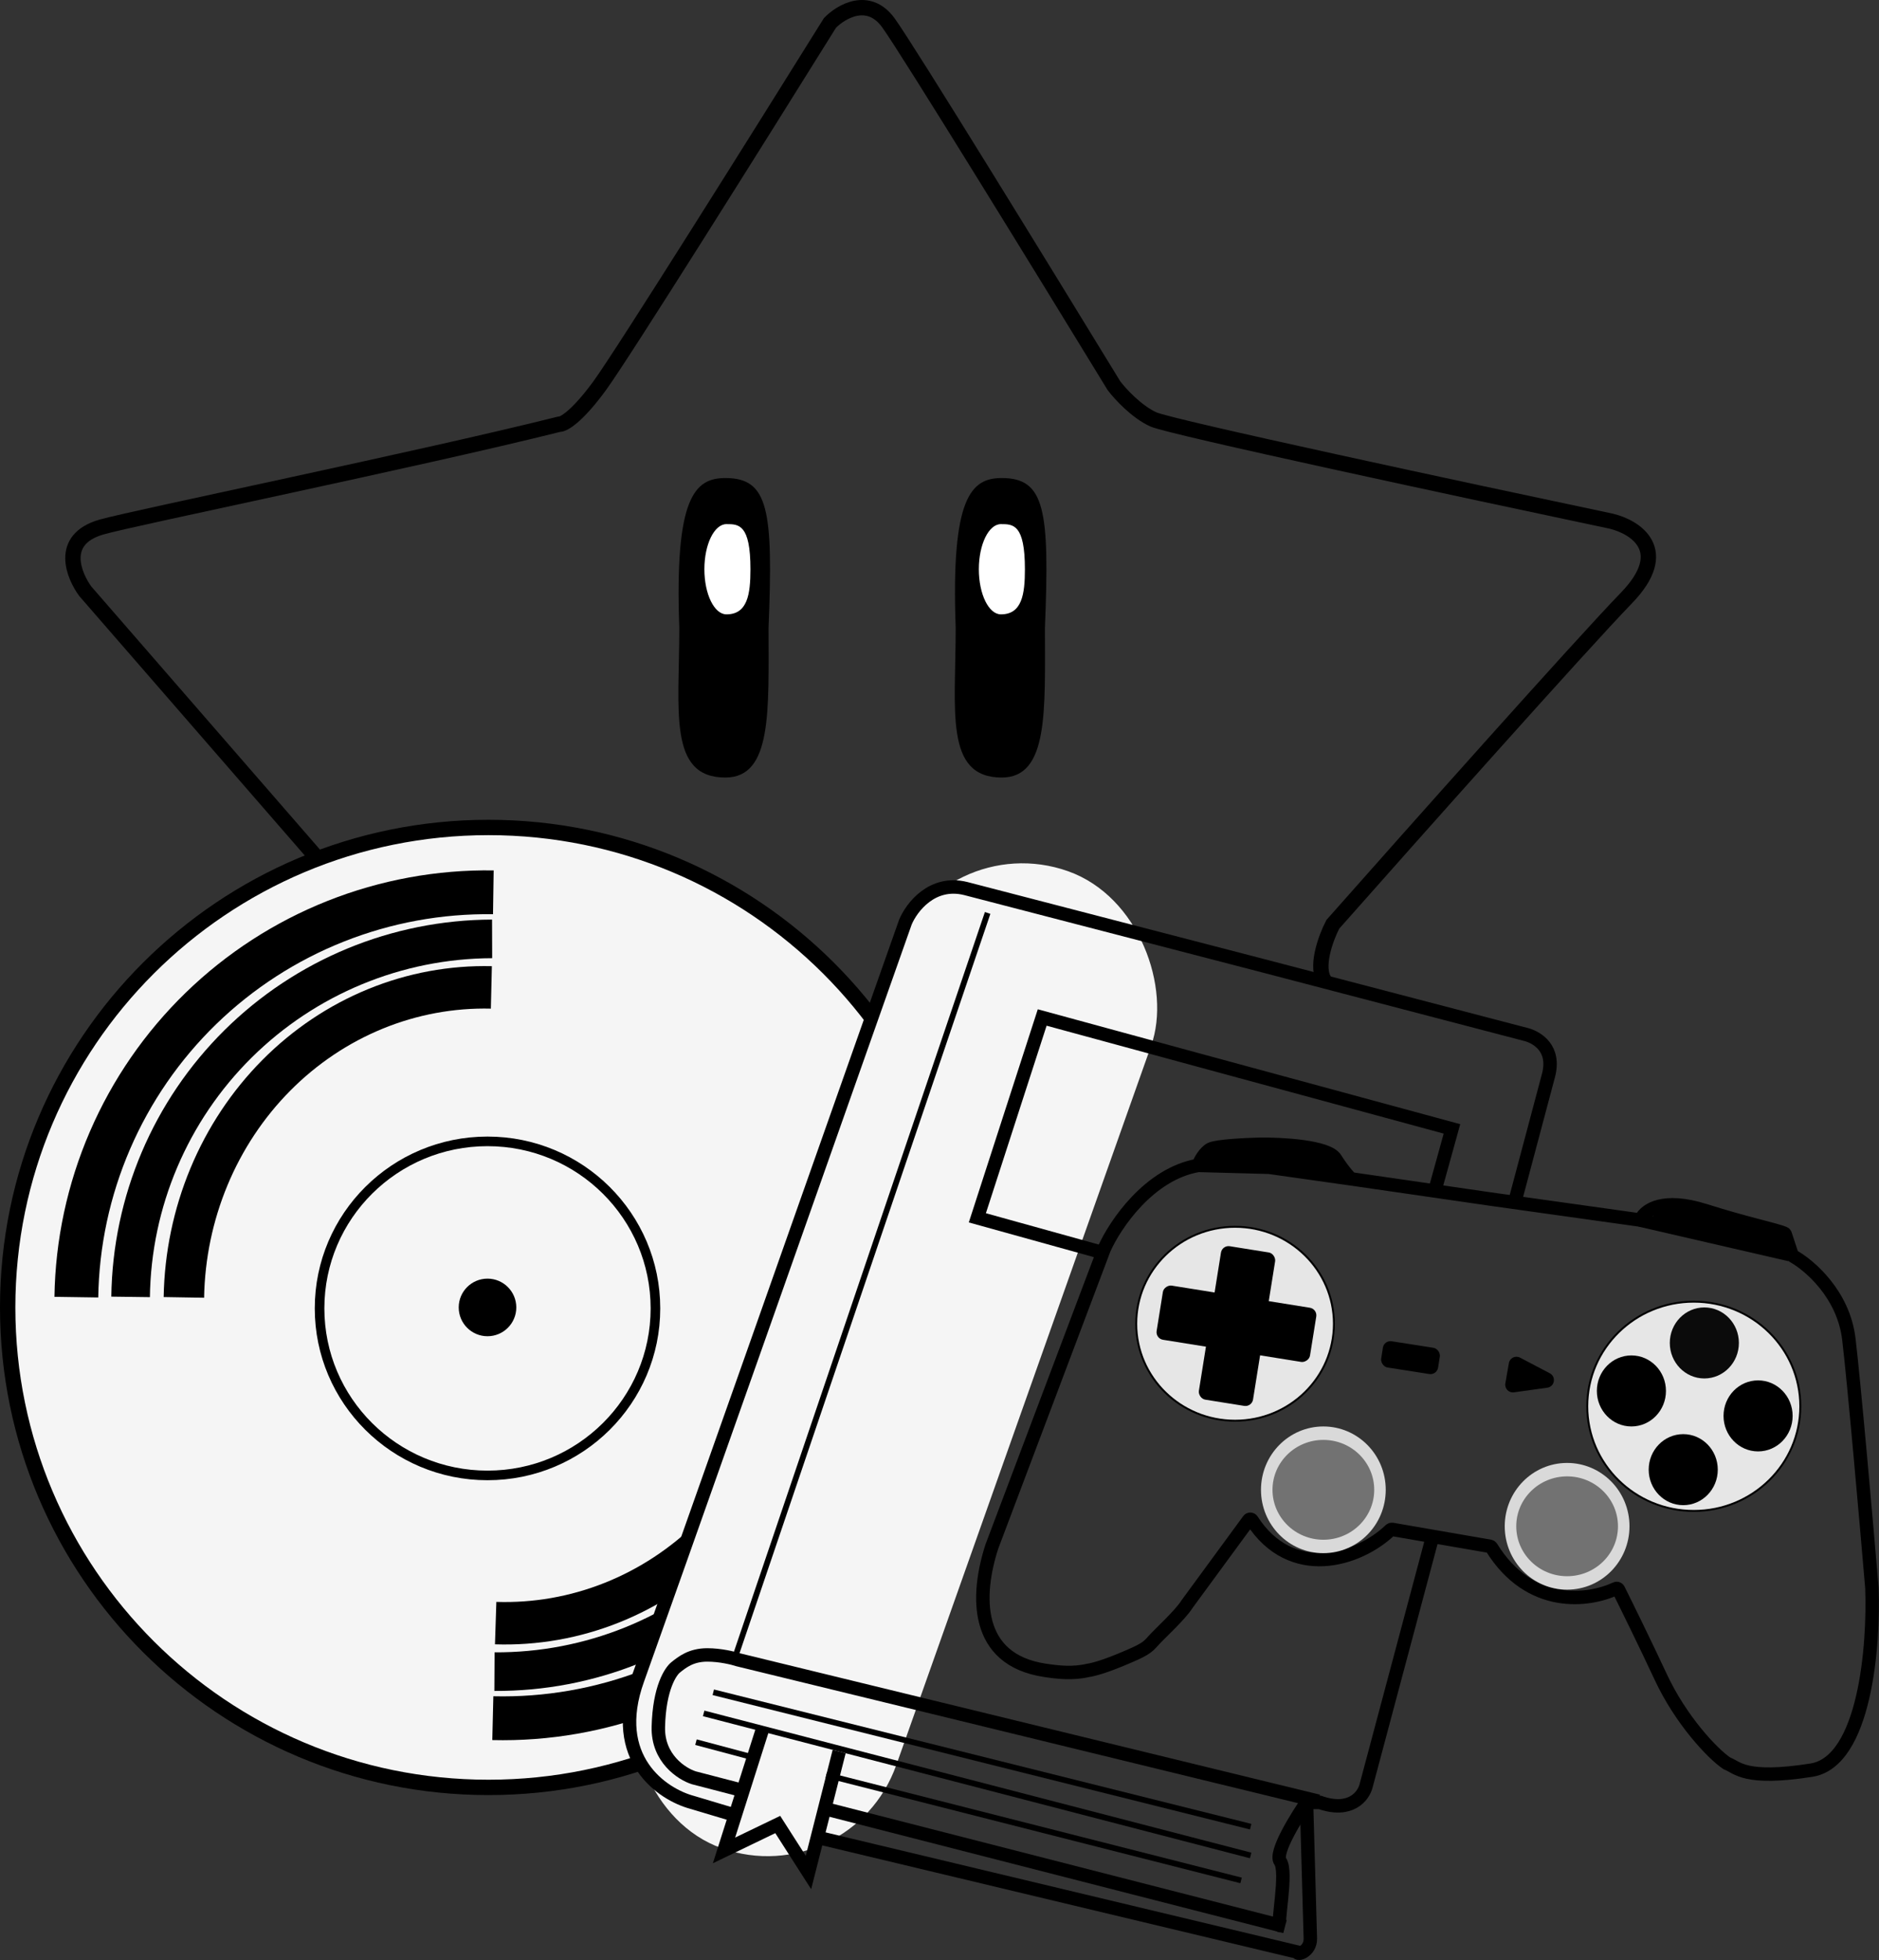 <svg width="979" height="1021" viewBox="0 0 979 1021" fill="none" xmlns="http://www.w3.org/2000/svg">
<rect x="0" y="0" width="979" height="1021" fill="#333333" stroke="none"/>
<path d="M400.428 327C400.428 370.078 402.429 405 377.928 405C347.929 405 353.931 370.078 353.931 327C351.433 259 361.931 249 377.928 249C400.428 249 402.929 265.5 400.428 327Z" fill="black"/>
<path d="M544.431 327C544.431 370.078 546.432 405 521.931 405C491.932 405 497.933 370.078 497.933 327C495.436 259 505.934 249 521.931 249C544.431 249 546.932 265.5 544.431 327Z" fill="black"/>
<path d="M207.422 495.451L44.422 307.951C38.941 300.5 29.941 281.071 52.94 274.5C69.74 269.7 218.756 239.118 291.422 220.951C293.422 221.118 300.422 217.351 312.422 200.951C324.422 184.551 397.422 68.118 432.422 11.951C438.256 5.951 452.522 -2.449 462.922 11.951C473.322 26.351 545.589 143.951 580.422 200.951C583.589 205.118 592.122 214.451 600.922 218.451C609.722 222.451 763.589 255.451 839.422 271.451C852.089 274.451 871.422 286.651 847.422 311.451C823.422 336.251 735.422 435.118 694.422 481.451C690.782 488.467 684.9 504.3 690.5 511.5" stroke="black" stroke-width="8"/>
<path d="M254.5 431C392.855 431 505 542.936 505 681C505 819.064 392.855 931 254.5 931C116.145 931 4 819.064 4 681C4 542.936 116.145 431 254.5 431Z" fill="#F5F5F5" stroke="black" stroke-width="8"/>
<path d="M254 594.5C302.338 594.5 341.5 633.464 341.5 681.5C341.5 729.536 302.338 768.5 254 768.5C205.662 768.5 166.5 729.536 166.5 681.5C166.5 633.464 205.662 594.5 254 594.5Z" fill="#F5F5F5" stroke="black" stroke-width="5"/>
<circle cx="254" cy="681" r="12.5" fill="black" stroke="black" stroke-width="5"/>
<path d="M257.211 453.368C227.601 452.926 198.194 458.32 170.669 469.242C143.144 480.165 118.039 496.402 96.789 517.026C75.539 537.651 58.56 562.259 46.82 589.446C35.08 616.632 28.81 645.865 28.368 675.475L51.193 675.816C51.59 649.203 57.226 622.93 67.777 598.496C78.329 574.061 93.589 551.944 112.688 533.407C131.787 514.871 154.35 500.277 179.089 490.46C203.827 480.644 230.257 475.795 256.87 476.193L257.211 453.368Z" fill="black"/>
<path d="M256.368 478.98C204.148 479.147 154.086 499.83 116.977 536.571C79.868 573.311 58.685 623.164 57.996 675.379L78.099 675.644C78.719 628.704 97.762 583.887 131.122 550.858C164.483 517.829 209.488 499.235 256.432 499.085L256.368 478.98Z" fill="black"/>
<path d="M256.268 503.253C234.26 502.729 212.362 506.779 191.835 515.171C171.309 523.562 152.559 536.129 136.666 552.148C120.773 568.167 108.05 587.321 99.23 608.508C90.41 629.695 85.667 652.496 85.274 675.599L106.341 675.954C106.684 655.767 110.829 635.844 118.535 617.331C126.242 598.818 137.359 582.081 151.246 568.085C165.133 554.088 181.516 543.107 199.452 535.775C217.388 528.443 236.522 524.904 255.752 525.362L256.268 503.253Z" fill="black"/>
<path d="M256.496 906.352C286.101 907.064 315.555 901.938 343.179 891.267C370.802 880.595 396.053 864.587 417.49 844.157C438.927 823.727 456.13 799.275 468.117 772.196C480.104 745.118 486.64 715.943 487.352 686.339L464.531 685.79C463.891 712.397 458.017 738.618 447.243 762.956C436.47 787.293 421.008 809.27 401.742 827.632C382.475 845.994 359.78 860.382 334.953 869.973C310.126 879.564 283.653 884.171 257.045 883.531L256.496 906.352Z" fill="black"/>
<path d="M257.572 880.749C309.791 881.058 360.039 860.831 397.481 824.43C434.924 788.03 456.56 738.372 457.724 686.165L437.624 685.716C436.577 732.649 417.127 777.291 383.467 810.015C349.807 842.738 304.634 860.922 257.69 860.644L257.572 880.749Z" fill="black"/>
<path d="M257.893 856.477C279.896 857.202 301.83 853.351 322.432 845.147C343.034 836.943 361.897 824.548 377.936 808.674C393.974 792.801 406.871 773.763 415.883 752.657C424.896 731.552 429.846 708.795 430.45 685.696L409.387 685.15C408.86 705.332 404.534 725.217 396.659 743.659C388.784 762.101 377.515 778.736 363.501 792.605C349.487 806.475 333.005 817.306 315.003 824.475C297.001 831.643 277.836 835.008 258.61 834.375L257.893 856.477Z" fill="black"/>
<rect x="489.354" y="430" width="142.373" height="539.951" rx="71.186" transform="rotate(19.513 489.354 430)" fill="#F5F5F5"/>
<path d="M630.795 598.514C627.595 600.114 625.128 604.847 624.295 607.014L661.257 608L703.795 614.014C703.795 614.014 699.795 609.914 695.795 603.514C691.795 597.114 667.795 595.847 656.295 596.014C649.128 596.18 633.995 596.914 630.795 598.514Z" fill="black"/>
<path d="M624.295 607.014C598.695 611.414 580.961 637.847 575.295 650.514L516.795 805.514C508.57 830.762 507.446 864.495 544.5 870.029C551 871 558.814 871.959 567 870.029C568.666 869.853 574.4 868.5 584 864.5C596 859.5 597.5 858.5 601 854.5C603.8 851.3 615 841.167 618.5 835.5L650.615 791.706C651.036 791.132 651.918 791.187 652.302 791.787C672.685 823.578 707.704 812.944 724.431 796.868C724.663 796.645 724.983 796.546 725.3 796.601L776.347 805.436C776.631 805.486 776.885 805.663 777.036 805.909C797.008 838.358 827.979 834.029 841.901 827.451C842.402 827.214 842.994 827.413 843.242 827.909C847.507 836.461 857.192 856.15 865.295 873.514C875.75 895.919 892.155 913.365 899.699 918.45C899.765 918.494 899.833 918.527 899.907 918.556C905.344 920.609 909.034 927.476 943.795 922.014C971.795 917.614 976.461 856.847 975.295 827.014C972.461 793.68 966.095 721.114 963.295 697.514C960.531 674.22 942.926 659.077 934.136 654.201C933.913 654.076 933.75 653.878 933.67 653.635L930.138 642.921C930.05 642.653 929.855 642.434 929.594 642.328C924.677 640.339 910.449 637.51 888.295 630.514C866.675 623.687 857.434 630.107 855.114 634.768C854.902 635.193 854.458 635.467 853.988 635.401L776.295 624.514L703.795 614.014M624.295 607.014C625.128 604.847 627.595 600.114 630.795 598.514C633.995 596.914 649.128 596.18 656.295 596.014C667.795 595.847 691.795 597.114 695.795 603.514C699.795 609.914 703.795 614.014 703.795 614.014M624.295 607.014L661.257 608L703.795 614.014" stroke="black" stroke-width="7"/>
<path d="M854.5 635.498L932.5 653.498" stroke="black" stroke-width="7"/>
<path d="M643.5 639C671.943 639 695 661.61 695 689.5C695 717.39 671.943 740 643.5 740C615.057 740 592 717.39 592 689.5C592 661.61 615.057 639 643.5 639Z" fill="#E6E6E6"/>
<path d="M643.5 639C671.943 639 695 661.61 695 689.5C695 717.39 671.943 740 643.5 740C615.057 740 592 717.39 592 689.5C592 661.61 615.057 639 643.5 639Z" stroke="black"/>
<rect x="636.784" y="648.49" width="28.574" height="80.93" rx="4" transform="rotate(9.08 636.784 648.49)" fill="black"/>
<rect x="686.431" y="681.797" width="28.574" height="80.93" rx="4" transform="rotate(99.098 686.431 681.797)" fill="black"/>
<path d="M882.5 677.997C913.152 677.997 938 702.398 938 732.497C938 762.597 913.152 786.997 882.5 786.997C851.848 786.997 827 762.597 827 732.497C827 702.398 851.848 677.997 882.5 677.997Z" fill="#E6E6E6"/>
<path d="M882.5 677.997C913.152 677.997 938 702.398 938 732.497C938 762.597 913.152 786.997 882.5 786.997C851.848 786.997 827 762.597 827 732.497C827 702.398 851.848 677.997 882.5 677.997Z" stroke="black"/>
<ellipse cx="877" cy="765.497" rx="18" ry="18.5" fill="black"/>
<ellipse cx="888" cy="699.497" rx="18" ry="18.5" fill="#0B0B0B"/>
<ellipse cx="916" cy="737.497" rx="18" ry="18.5" fill="black"/>
<ellipse cx="850" cy="724.497" rx="18" ry="18.5" fill="black"/>
<rect x="721.14" y="698" width="30.018" height="13.837" rx="4" transform="rotate(8.895 721.14 698)" fill="black"/>
<path d="M807.483 715.3C810.923 717.109 810.023 722.266 806.174 722.803L788.808 725.223C786.122 725.598 783.849 723.246 784.316 720.574L786.161 709.995C786.628 707.323 789.562 705.88 791.963 707.142L807.483 715.3Z" fill="black"/>
<ellipse cx="689.5" cy="776" rx="32.5" ry="33" fill="#D9D9D9"/>
<path d="M716 776C716 790.359 704.136 802 689.5 802C674.864 802 663 790.359 663 776C663 761.641 674.864 750 689.5 750C704.136 750 716 761.641 716 776Z" fill="#727272"/>
<ellipse cx="816.5" cy="794.997" rx="32.5" ry="33" fill="#D9D9D9"/>
<path d="M843 794.997C843 809.357 831.136 820.997 816.5 820.997C801.864 820.997 790 809.357 790 794.997C790 780.638 801.864 768.997 816.5 768.997C831.136 768.997 843 780.638 843 794.997Z" fill="#727272"/>
<path d="M880.641 635.935C881.9 635.7 885.059 635.222 886.655 635.42C887.364 635.46 888.16 635.538 888.91 635.657C889.269 635.698 889.583 635.698 889.906 635.698" stroke="black" stroke-width="6" stroke-linecap="round"/>
<path d="M874.226 634.51C875.174 634.51 876.279 634.667 878.572 634.787C880.185 634.871 881.111 635.222 882.101 635.656C882.379 635.777 882.693 635.854 882.659 635.895C881.608 637.126 878.825 635.146 875.428 634.393C872.701 633.789 870.278 633.797 868.533 633.6C867.827 633.52 866.648 633.56 866.316 633.56C866.099 633.56 867.648 633.716 869.499 634.071C872.806 634.706 876.272 634.983 878.604 635.339C881.647 635.804 884.194 636.33 885.467 636.489C887.451 636.737 889.426 637.912 891.046 638.388C893.922 639.234 896.31 639.499 898.566 639.696C902.086 640.004 903.988 639.974 905.619 640.171C907.553 640.405 909.776 640.687 911.399 641.081C912.691 641.395 914.132 641.637 915.084 641.873C916.516 642.229 918.409 642.744 919.831 642.981C923.209 643.546 924.737 644.088 926.012 644.447C926.251 644.488 926.486 644.488 926.725 644.566C926.963 644.644 927.199 644.801 927.679 645.2" stroke="black" stroke-width="10" stroke-linecap="round"/>
<path d="M437.223 912.327L425.878 957M397.723 899.327L383.048 945.5M383.048 945.5L377.223 963.827L405.223 950.327L421.223 975.327L425.878 957M383.048 945.5L360.723 938.827C345.057 934.66 317.423 916.027 332.223 874.827C347.023 833.627 431.39 594.66 471.723 480.327C474.902 472.66 485.652 458.427 503.223 462.827L658 503L795.702 539C800.702 540.5 810.702 546 806.702 560.5L789 627M425.878 957L676.223 1016.83C675.423 1018.43 682.723 1016.83 682.723 1009.83L680.723 938.827H687.723C703.723 944.427 710.39 935.493 711.723 930.327L746.5 800M747.5 620.5L756.5 588C686.5 569 546.5 531 543 530L509.223 634.327L576.5 653" stroke="black" stroke-width="7"/>
<path d="M667 1003C665 1003 671.009 975 667.009 969.5C663.809 965.1 675.676 946 682.009 937L384.509 864.5C382.009 863.667 375.309 862 368.509 862C360.009 862 355.383 865.794 352 868.5C349.5 870.5 343.509 879 343.009 899.5C342.609 915.9 355.176 924 361.509 926L386.5 932.5" stroke="black" stroke-width="7"/>
<path d="M429.5 942L669.5 1003.5" stroke="black" stroke-width="7"/>
<line x1="651.635" y1="951.455" x2="371.636" y2="881.455" stroke="black" stroke-width="3"/>
<line x1="651.622" y1="966.452" x2="366.622" y2="892.452" stroke="black" stroke-width="3"/>
<path d="M646.631 979.454L430.5 924.5" stroke="black" stroke-width="3"/>
<line x1="392.614" y1="915.449" x2="362.613" y2="907.449" stroke="black" stroke-width="3"/>
<line x1="383.58" y1="861.518" x2="514.58" y2="475.518" stroke="black" stroke-width="3"/>
<path d="M391 296.5C391 309.479 389.479 320 378.5 320C372.149 320 367 309.479 367 296.5C367 283.521 372.149 273 378.5 273C384.851 273 391 273 391 296.5Z" fill="white"/>
<path d="M534 296.5C534 309.479 532.479 320 521.5 320C515.149 320 510 309.479 510 296.5C510 283.521 515.149 273 521.5 273C527.851 273 534 273 534 296.5Z" fill="white"/>
</svg>
